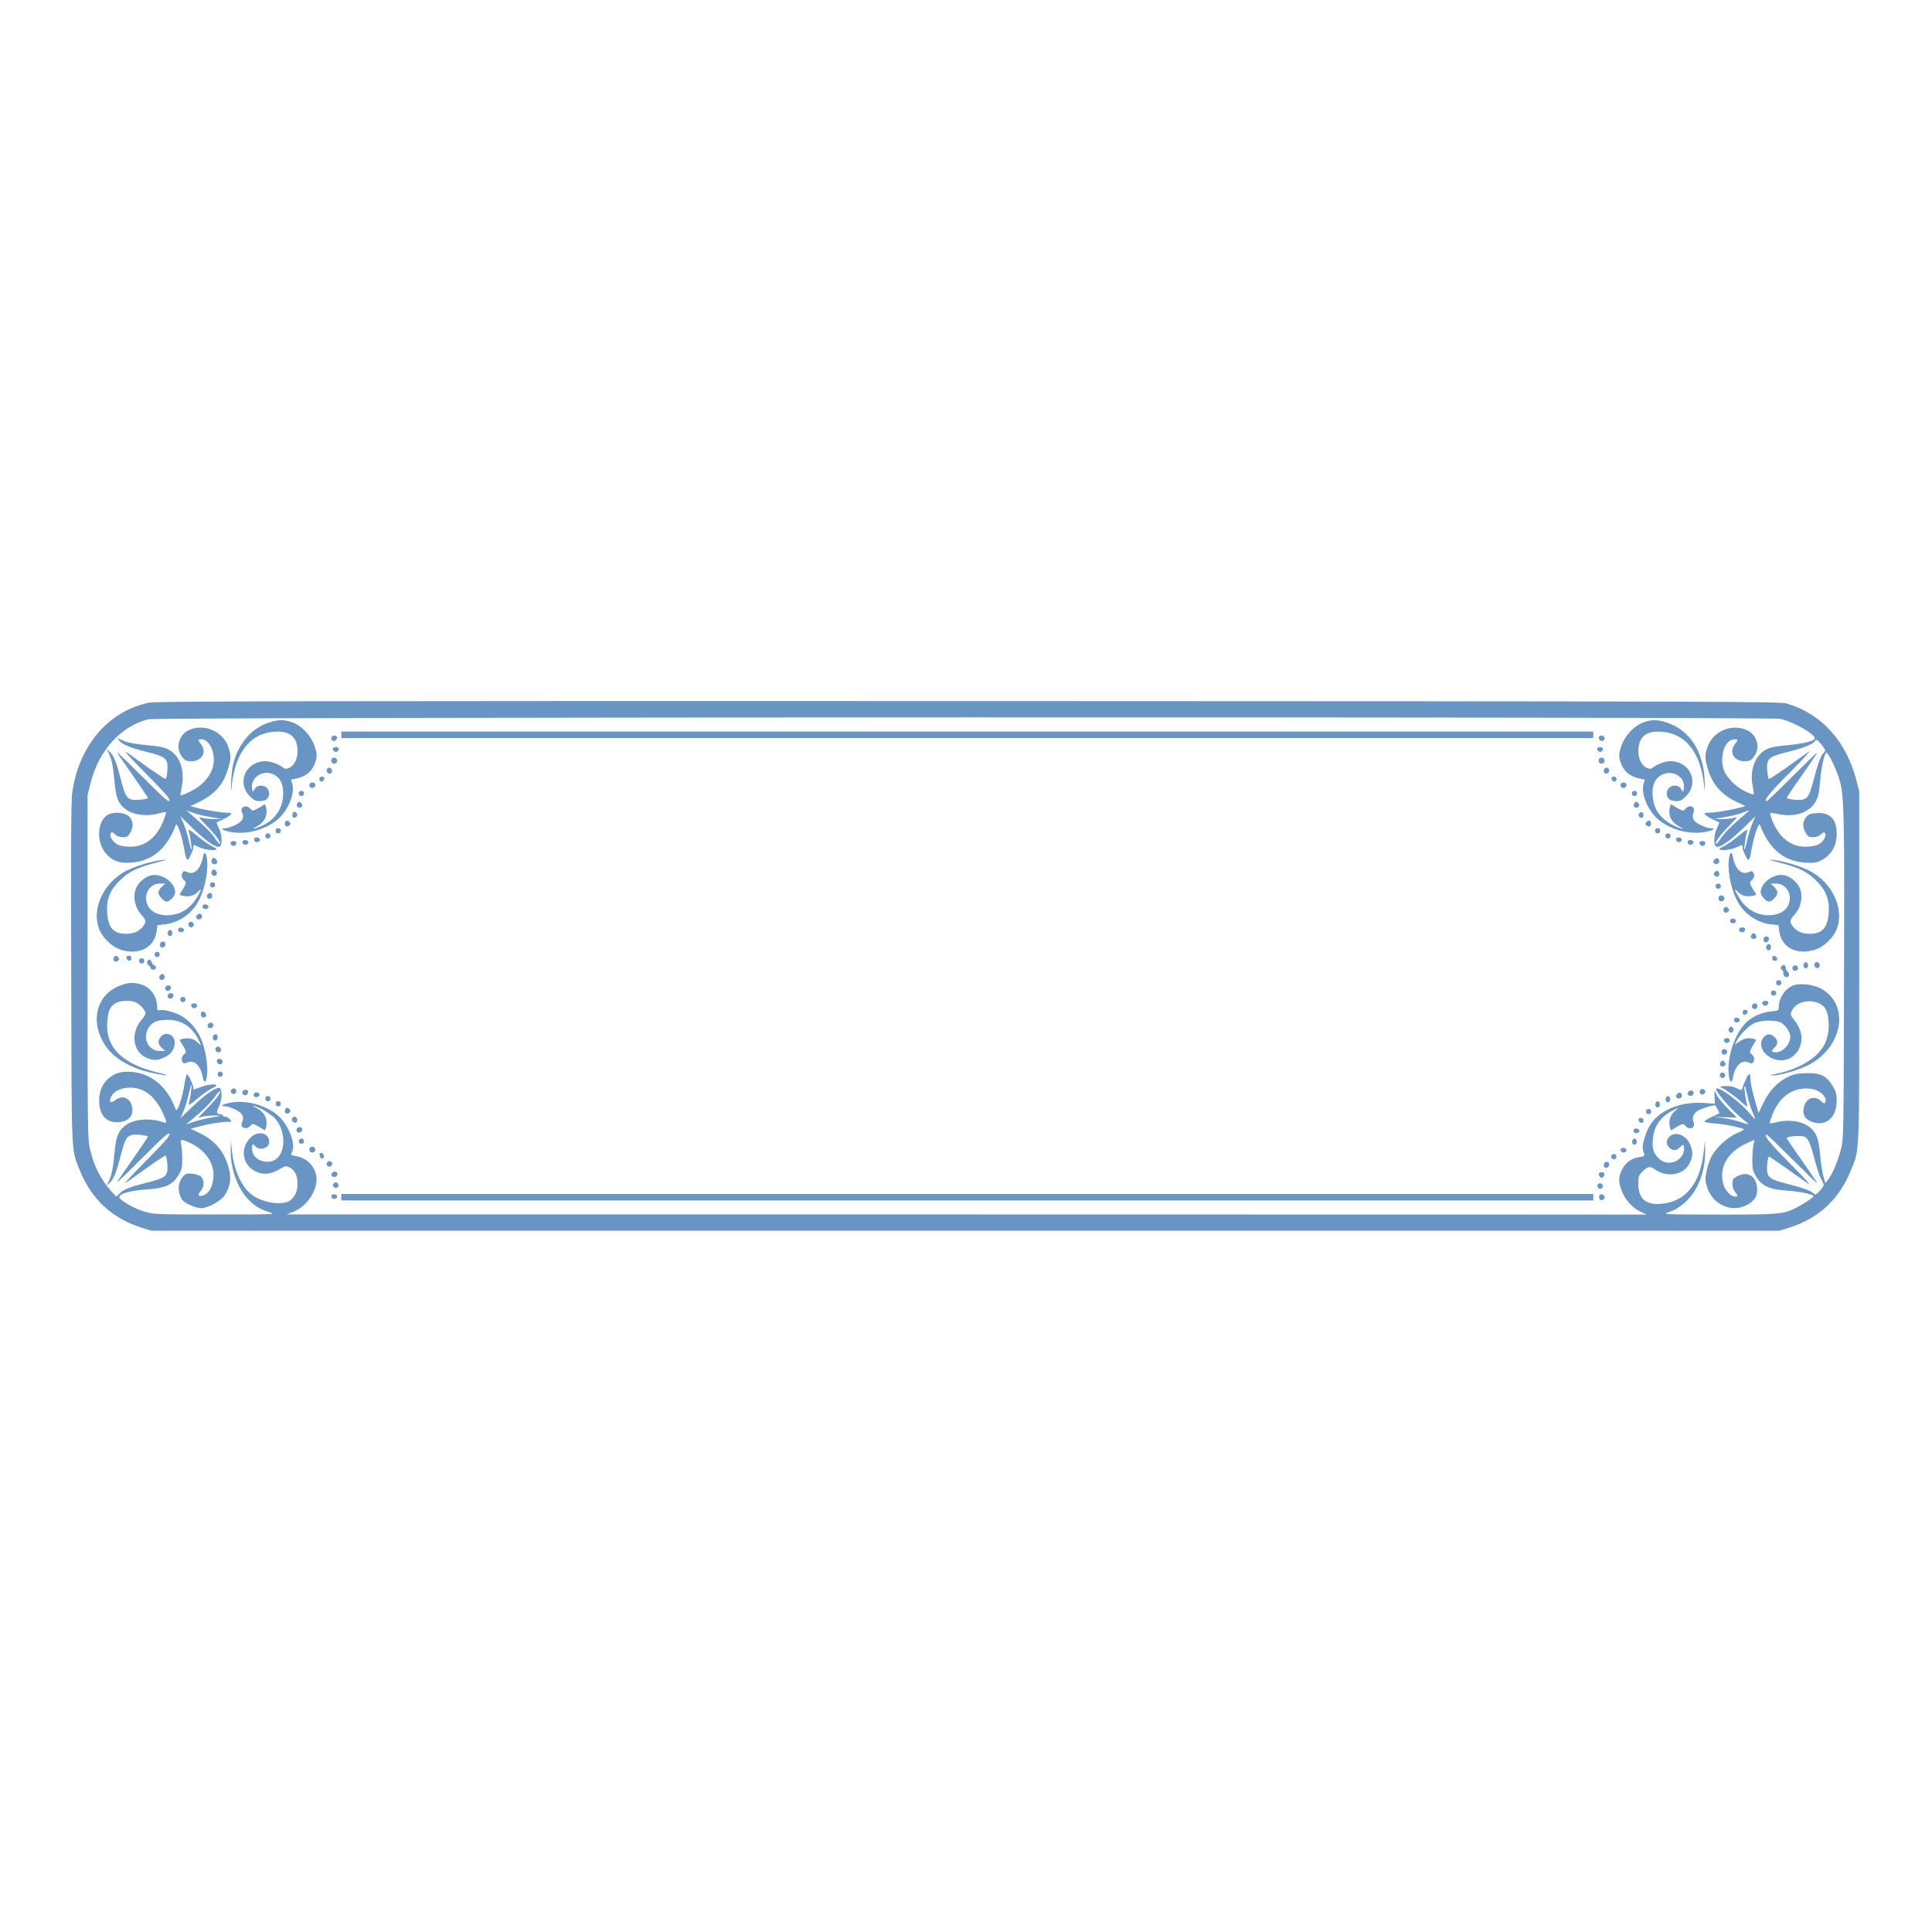 <?xml version="1.0" standalone="no"?>
<!DOCTYPE svg PUBLIC "-//W3C//DTD SVG 20010904//EN"
 "http://www.w3.org/TR/2001/REC-SVG-20010904/DTD/svg10.dtd">
<svg version="1.0" xmlns="http://www.w3.org/2000/svg"
 width="1500pt" height="1500pt" viewBox="0 0 1500 1500"
 preserveAspectRatio="xMidYMid meet">

<g transform="translate(0,1500) scale(0.1,-0.1)"
fill="#6995c5" stroke="none">
<path d="M1160 9545 c-319 -64 -552 -338 -600 -706 -8 -59 -10 -485 -7 -1399
3 -1452 -1 -1357 67 -1527 90 -224 250 -372 480 -445 l75 -23 6320 0 6320 0
75 23 c231 73 390 221 481 447 68 170 64 76 64 1580 l0 1360 -23 90 c-79 302
-269 512 -537 592 -57 17 -331 18 -6355 20 -5158 1 -6307 -1 -6360 -12z
m12662 -126 c95 -20 268 -117 268 -150 0 -21 -80 -42 -206 -54 -105 -10 -141
-17 -175 -36 -86 -48 -127 -164 -100 -289 6 -29 9 -55 6 -58 -3 -3 -33 8 -66
24 -73 34 -150 113 -167 171 -32 108 12 233 83 233 30 0 31 -4 5 -37 -49 -62
-8 -133 75 -133 36 0 48 5 69 31 56 66 32 170 -47 208 -120 58 -269 -5 -311
-132 -21 -62 -20 -91 4 -168 37 -123 106 -199 229 -258 l63 -30 -43 -11 c-70
-19 -190 -39 -238 -40 -38 0 -42 -2 -31 -15 7 -9 34 -25 59 -37 25 -11 47 -22
49 -23 2 -2 -6 -21 -17 -44 -22 -41 -28 -115 -12 -140 16 -25 98 26 208 132
l103 100 -24 -54 c-13 -30 -31 -89 -41 -132 -9 -43 -19 -76 -22 -74 -5 5 14
128 24 153 3 9 -27 -11 -67 -44 -40 -34 -90 -70 -111 -79 -21 -10 -39 -21 -39
-25 0 -16 86 -7 129 12 53 24 51 24 51 0 0 -11 5 -30 12 -43 6 -12 14 -28 18
-36 15 -34 26 -17 38 57 17 106 57 224 67 197 69 -186 188 -285 356 -293 62
-3 83 0 115 16 82 42 124 113 124 208 0 113 -52 168 -154 161 -49 -3 -63 -8
-83 -31 -29 -34 -30 -80 -3 -123 16 -28 26 -33 57 -33 24 0 45 8 60 22 20 19
26 20 33 8 13 -21 -15 -67 -53 -87 -20 -10 -56 -17 -97 -17 -116 -1 -207 71
-260 203 -11 30 -19 56 -16 58 2 2 32 -1 65 -8 129 -25 237 11 287 96 21 37
27 65 35 157 10 115 31 212 49 223 13 8 85 -142 105 -220 33 -123 36 -292 32
-1542 -3 -1234 -3 -1238 -25 -1320 -24 -92 -68 -195 -100 -233 l-20 -25 -16
55 c-8 30 -20 106 -25 168 -11 135 -35 186 -107 228 -57 33 -154 42 -231 21
-29 -8 -53 -10 -53 -6 0 5 9 33 20 63 55 146 169 222 305 202 69 -11 127 -70
105 -106 -6 -9 -13 -7 -29 9 -50 50 -117 29 -135 -43 -13 -51 2 -87 44 -108
112 -56 210 16 210 154 0 54 -5 72 -32 118 -48 79 -97 102 -208 98 -69 -2 -96
-8 -142 -31 -79 -39 -142 -107 -187 -200 l-38 -79 -21 74 c-29 100 -41 157
-42 196 0 53 -17 40 -49 -40 -5 -13 -12 -30 -14 -40 -5 -15 -9 -14 -45 4 -28
13 -55 18 -89 16 -38 -3 -44 -5 -28 -12 36 -17 109 -69 159 -116 27 -25 46
-37 43 -27 -11 28 -28 149 -23 154 3 3 8 -8 11 -23 15 -75 38 -150 55 -187 11
-22 18 -42 17 -44 -2 -2 -23 19 -46 47 -68 80 -213 190 -251 190 -35 0 107
-166 214 -250 46 -36 44 -36 -35 -10 -33 12 -93 25 -132 30 l-72 9 90 -3 90
-3 -66 66 c-36 36 -76 84 -88 106 l-21 40 2 -52 3 -52 -95 6 c-182 10 -346
-61 -414 -181 -31 -54 -59 -151 -51 -179 4 -12 9 -29 11 -38 4 -13 -5 -18 -40
-23 -60 -9 -105 -42 -132 -96 -29 -56 -30 -94 -4 -163 27 -71 83 -134 144
-163 l51 -24 -5280 1 -5280 0 52 20 c117 45 205 195 175 298 -23 73 -77 121
-154 135 -43 8 -42 5 -27 42 24 64 -38 211 -116 276 -94 79 -245 119 -365 97
-64 -11 -87 -29 -37 -29 12 0 45 -11 73 -24 56 -26 74 -59 54 -97 -23 -41 31
-67 64 -30 16 18 18 18 52 1 19 -10 41 -23 48 -29 11 -9 15 -6 20 11 18 68 -9
123 -75 157 -24 12 -33 19 -19 15 50 -13 142 -68 170 -103 78 -94 80 -250 5
-309 -58 -46 -165 -16 -183 50 -5 18 -6 41 -4 51 4 17 6 17 24 -3 35 -38 108
-15 108 34 0 72 -87 91 -145 33 -91 -91 -59 -230 62 -271 54 -18 101 -10 170
30 40 23 44 24 73 9 40 -20 60 -63 60 -125 0 -58 -18 -99 -56 -129 -56 -44
-215 -21 -300 44 -79 60 -137 190 -153 337 l-8 83 -2 -76 c-2 -138 50 -287
131 -375 50 -54 93 -81 166 -105 57 -18 55 -18 -412 -18 -395 -1 -478 1 -529
15 -68 17 -145 54 -195 91 -26 20 -31 28 -21 39 19 23 101 42 215 50 136 9
194 35 239 108 26 43 30 59 30 125 0 42 -4 93 -8 114 -10 45 -3 46 70 13 119
-56 190 -160 180 -267 -6 -70 -28 -114 -68 -135 -43 -22 -62 -4 -31 29 29 30
30 87 2 112 -11 10 -41 20 -67 22 -41 4 -51 1 -70 -19 -42 -46 -47 -114 -13
-177 15 -29 105 -71 151 -71 53 0 151 53 182 98 40 58 53 121 39 188 -28 137
-105 236 -230 296 l-72 35 62 16 c86 22 174 37 221 37 39 0 40 0 22 20 -10 11
-26 20 -37 20 -10 0 -18 5 -18 10 0 6 -9 10 -19 10 -31 0 -34 16 -11 59 21 41
27 115 11 140 -15 23 -106 -35 -213 -138 l-98 -93 24 53 c13 30 31 89 41 132
9 43 19 76 21 74 6 -5 -12 -127 -22 -152 -4 -11 23 7 66 43 41 34 91 70 112
80 21 9 38 20 38 25 0 14 -70 7 -122 -13 -64 -24 -58 -24 -58 -2 0 22 -38 102
-48 102 -4 0 -13 -35 -20 -78 -16 -106 -57 -225 -67 -197 -63 175 -188 281
-343 293 -82 5 -130 -8 -179 -51 -49 -43 -73 -99 -73 -172 0 -107 51 -169 140
-168 84 1 129 47 116 118 -14 71 -76 97 -130 54 -39 -31 -55 -12 -29 33 37 65
164 84 252 38 54 -28 106 -87 140 -160 36 -75 39 -95 14 -85 -91 34 -210 30
-278 -9 -71 -42 -95 -93 -106 -228 -11 -120 -22 -175 -46 -223 l-16 -30 23 20
c31 27 53 80 85 205 35 135 47 157 88 168 28 7 113 -1 125 -12 2 -3 -51 -81
-117 -176 -67 -94 -121 -174 -121 -178 0 -4 90 83 200 193 161 161 200 196
206 181 5 -14 -36 -61 -187 -214 -126 -126 -176 -183 -144 -160 28 19 105 75
173 123 68 48 125 85 128 83 11 -12 19 -97 12 -125 -11 -41 -36 -55 -168 -88
-126 -32 -167 -48 -201 -81 l-26 -25 -35 38 c-86 96 -137 195 -168 327 -19 78
-20 128 -20 1417 l0 1336 24 96 c64 252 237 441 449 493 71 17 12586 20 12669
3z m348 -245 c0 -7 -5 -16 -11 -20 -18 -11 -45 -82 -74 -194 -35 -135 -47
-157 -88 -168 -28 -7 -113 1 -125 12 -2 3 51 82 118 176 66 95 120 174 118
176 -2 2 -89 -82 -193 -186 -105 -105 -193 -190 -197 -190 -31 0 17 60 180
224 122 124 170 177 137 154 -27 -19 -105 -75 -173 -123 -68 -48 -125 -85
-128 -83 -11 12 -19 97 -12 125 11 41 36 55 169 88 118 30 177 54 199 80 14
16 16 15 47 -20 18 -21 33 -44 33 -51z m-615 -490 c-117 -100 -168 -151 -196
-195 -19 -28 -35 -46 -37 -40 -5 16 33 68 107 143 64 67 65 68 31 58 -19 -6
-62 -9 -95 -9 l-60 1 86 14 c47 7 108 22 135 33 64 25 64 25 29 -5z m-11861
-2192 c-9 -15 -48 -59 -87 -99 l-69 -71 39 9 c21 5 63 8 93 8 55 -1 55 -1 -27
-15 -45 -7 -108 -23 -140 -34 l-58 -20 45 38 c85 70 149 134 182 182 34 49 54
51 22 2z m11641 -103 c9 -17 15 -32 13 -33 -2 -1 -29 -14 -61 -29 -32 -15 -56
-31 -53 -36 3 -4 40 -11 83 -14 78 -5 223 -36 223 -46 0 -3 -26 -17 -57 -30
-73 -32 -165 -118 -197 -184 -14 -29 -31 -80 -37 -114 -11 -55 -11 -69 5 -120
42 -134 188 -201 306 -140 59 30 83 65 83 120 -2 96 -62 144 -139 112 -21 -9
-42 -21 -46 -28 -14 -22 -8 -74 12 -100 25 -31 25 -37 1 -37 -33 0 -77 46 -91
95 -37 131 34 254 185 320 l57 26 -9 -43 c-4 -24 -8 -77 -8 -119 0 -66 4 -82
30 -125 45 -73 103 -99 239 -108 103 -7 206 -29 206 -44 0 -9 -83 -64 -136
-90 -98 -49 -133 -52 -600 -52 -435 1 -439 1 -387 19 174 60 286 252 282 484
l-2 72 -8 -79 c-27 -252 -137 -393 -326 -412 -123 -13 -183 38 -183 154 0 59
2 66 34 98 39 39 57 42 96 14 94 -67 228 -42 270 53 25 53 25 91 1 144 -32 70
-106 100 -154 63 -32 -26 -35 -62 -7 -90 27 -27 56 -25 85 4 21 21 24 22 28 6
8 -32 -4 -68 -35 -97 -40 -39 -113 -40 -153 -3 -46 43 -58 77 -53 149 8 107
58 180 161 232 l42 22 -32 -30 c-37 -35 -48 -69 -39 -119 6 -29 10 -33 21 -24
8 6 30 20 49 30 34 17 36 17 52 -1 33 -37 80 -16 63 28 -15 40 0 72 42 94 32
16 87 33 121 38 4 1 15 -13 23 -30z m580 -389 c104 -104 191 -188 193 -186 2
2 -52 81 -118 176 -67 94 -120 173 -118 176 12 11 97 19 126 12 40 -11 51 -33
93 -188 16 -63 39 -130 50 -148 25 -43 25 -45 -12 -87 -29 -32 -33 -34 -48
-21 -25 23 -77 42 -191 71 -133 34 -157 46 -168 89 -9 32 2 126 14 126 3 0 60
-39 127 -86 67 -48 145 -103 172 -122 33 -23 -15 30 -137 154 -163 164 -211
224 -180 224 4 0 92 -85 197 -190z"/>
<path d="M2084 9389 c-82 -28 -150 -81 -201 -157 -59 -87 -84 -174 -88 -297
-4 -97 -3 -98 5 -28 30 267 157 413 357 413 101 0 153 -51 153 -150 0 -63 -25
-114 -66 -132 -20 -9 -29 -9 -42 0 -40 30 -100 52 -140 52 -153 1 -228 -166
-122 -272 31 -31 45 -38 77 -38 26 0 46 6 56 18 36 40 9 102 -44 102 -29 0
-42 -8 -56 -34 -9 -17 -11 -17 -15 5 -18 96 90 163 178 110 47 -29 67 -81 62
-162 -8 -106 -70 -191 -173 -234 -55 -23 -80 -26 -36 -4 66 34 93 89 75 157
-5 17 -9 20 -20 11 -7 -6 -29 -19 -48 -29 -34 -17 -36 -17 -52 1 -33 37 -87
11 -64 -30 20 -38 2 -71 -54 -97 -28 -13 -61 -24 -73 -24 -52 0 -27 -18 42
-30 116 -20 247 13 346 86 87 63 151 206 129 285 -6 18 -10 35 -10 35 0 1 17
5 38 9 67 12 117 49 141 104 26 62 26 86 0 158 -30 77 -95 146 -165 173 -68
25 -112 25 -190 -1z"/>
<path d="M12754 9389 c-68 -26 -134 -97 -163 -172 -26 -72 -26 -96 0 -158 24
-55 74 -92 142 -104 20 -4 37 -8 37 -9 0 0 -4 -17 -10 -35 -22 -79 42 -222
129 -285 99 -73 230 -106 346 -86 69 12 94 30 42 30 -12 0 -45 11 -73 24 -56
26 -72 55 -55 99 17 44 -30 65 -63 28 -16 -18 -18 -18 -52 -1 -19 10 -41 23
-48 29 -11 9 -15 6 -20 -11 -18 -68 9 -123 75 -157 24 -12 33 -19 19 -15 -82
21 -158 76 -196 139 -36 62 -45 164 -19 220 60 125 252 80 227 -54 -4 -22 -6
-22 -15 -5 -14 26 -27 34 -58 34 -52 0 -79 -69 -41 -103 11 -10 35 -17 56 -17
31 0 46 7 76 38 106 106 31 273 -122 272 -40 0 -100 -22 -140 -52 -13 -9 -22
-9 -42 0 -40 18 -66 69 -66 130 0 100 51 152 151 152 202 0 329 -145 359 -413
8 -70 9 -69 5 28 -7 228 -116 396 -292 454 -78 26 -123 26 -189 0z"/>
<path d="M1462 9329 c-78 -39 -101 -143 -46 -208 21 -26 33 -31 69 -31 83 0
124 71 75 133 -26 33 -25 37 5 37 51 0 95 -74 95 -159 0 -98 -70 -193 -184
-247 -38 -19 -71 -32 -74 -30 -2 2 2 32 9 65 25 131 -13 242 -100 290 -34 19
-70 26 -175 36 -82 8 -146 19 -171 31 -22 10 -44 20 -50 22 -5 3 -1 -5 10 -18
27 -31 81 -54 204 -85 133 -33 158 -47 169 -88 7 -28 -1 -113 -12 -125 -3 -2
-60 35 -128 83 -68 48 -145 104 -173 123 -32 23 18 -34 144 -160 151 -153 192
-200 187 -214 -6 -15 -45 20 -206 181 -110 110 -200 197 -200 193 0 -4 54 -84
121 -178 66 -95 119 -173 117 -176 -12 -11 -97 -19 -125 -12 -41 11 -53 33
-88 168 -32 125 -54 178 -85 205 l-23 20 16 -30 c24 -48 35 -103 46 -223 11
-135 35 -186 107 -228 57 -34 154 -42 234 -20 30 8 57 13 59 10 2 -2 -6 -29
-18 -60 -52 -136 -144 -209 -261 -208 -41 0 -77 7 -97 17 -38 20 -66 66 -53
87 7 12 13 11 33 -8 15 -14 36 -22 60 -22 31 0 41 5 57 33 27 43 26 89 -3 123
-32 37 -125 46 -173 16 -84 -53 -87 -220 -6 -305 50 -53 96 -69 181 -65 168 8
287 107 356 293 10 27 50 -91 67 -197 12 -74 23 -91 38 -57 4 8 12 24 18 36 7
13 12 32 12 43 0 24 -2 24 51 0 43 -19 129 -28 129 -12 0 4 -18 15 -39 25 -21
9 -71 45 -111 79 -40 33 -70 53 -67 44 10 -25 29 -148 24 -153 -3 -2 -13 31
-22 74 -10 43 -28 102 -41 132 l-24 54 103 -100 c110 -106 192 -157 208 -132
16 25 10 99 -12 140 -11 23 -19 42 -17 44 2 1 24 12 49 23 25 12 52 28 59 37
11 13 7 15 -31 15 -48 1 -168 21 -238 40 l-43 11 63 30 c123 59 192 135 229
258 24 77 25 106 4 168 -42 127 -193 191 -312 132z m177 -673 l86 -14 -60 -1
c-33 0 -76 3 -95 9 -34 10 -33 9 31 -58 74 -75 112 -127 107 -143 -2 -6 -18
12 -37 40 -28 44 -80 96 -196 195 l-30 25 54 -20 c29 -11 92 -26 140 -33z"/>
<path d="M2650 9295 l0 -25 4860 0 4860 0 0 25 0 25 -4860 0 -4860 0 0 -25z"/>
<path d="M2573 9274 c-8 -22 18 -37 36 -20 7 8 10 19 7 25 -10 16 -36 13 -43
-5z"/>
<path d="M12414 9279 c-3 -6 0 -17 7 -25 18 -17 44 -2 36 20 -7 18 -33 21 -43
5z"/>
<path d="M2586 9192 c-9 -14 12 -35 28 -29 23 9 20 37 -3 37 -11 0 -22 -4 -25
-8z"/>
<path d="M12400 9185 c0 -21 30 -31 40 -14 11 17 3 29 -21 29 -10 0 -19 -7
-19 -15z"/>
<path d="M2574 9105 c-4 -9 -2 -21 4 -27 15 -15 44 -1 40 19 -4 23 -36 29 -44
8z"/>
<path d="M12414 9105 c-4 -9 -2 -21 4 -27 15 -15 44 -1 40 19 -4 23 -36 29
-44 8z"/>
<path d="M2537 9026 c-8 -20 20 -43 35 -28 14 14 3 42 -16 42 -7 0 -16 -6 -19
-14z"/>
<path d="M12453 9024 c-3 -8 -1 -20 5 -26 15 -15 43 8 35 28 -7 19 -32 18 -40
-2z"/>
<path d="M2480 8949 c0 -25 33 -22 38 4 2 12 -3 17 -17 17 -15 0 -21 -6 -21
-21z"/>
<path d="M12512 8953 c5 -26 38 -29 38 -4 0 15 -6 21 -21 21 -14 0 -19 -5 -17
-17z"/>
<path d="M2410 8920 c-18 -11 -4 -42 17 -38 10 2 19 10 21 19 4 19 -19 31 -38
19z"/>
<path d="M12590 8920 c-18 -11 -4 -42 17 -38 10 2 19 10 21 19 4 19 -19 31
-38 19z"/>
<path d="M2320 8840 c0 -13 7 -20 20 -20 13 0 20 7 20 20 0 13 -7 20 -20 20
-13 0 -20 -7 -20 -20z"/>
<path d="M12670 8840 c0 -13 7 -20 20 -20 13 0 20 7 20 20 0 13 -7 20 -20 20
-13 0 -20 -7 -20 -20z"/>
<path d="M2311 8766 c-14 -17 -7 -36 14 -36 22 0 29 20 13 36 -13 13 -16 13
-27 0z"/>
<path d="M12691 8766 c-14 -17 -7 -36 14 -36 22 0 29 20 13 36 -13 13 -16 13
-27 0z"/>
<path d="M2276 8693 c-3 -4 -6 -15 -6 -25 0 -24 33 -21 38 3 3 17 -21 33 -32
22z"/>
<path d="M12731 8690 c-17 -10 -7 -40 14 -40 8 0 15 9 15 19 0 24 -12 32 -29
21z"/>
<path d="M2213 8614 c-9 -23 13 -40 32 -24 12 10 13 16 4 26 -15 18 -28 18
-36 -2z"/>
<path d="M12781 8616 c-9 -10 -8 -16 4 -26 19 -16 41 1 32 24 -8 20 -21 20
-36 2z"/>
<path d="M2140 8550 c0 -13 7 -20 20 -20 13 0 20 7 20 20 0 13 -7 20 -20 20
-13 0 -20 -7 -20 -20z"/>
<path d="M12850 8550 c0 -13 7 -20 20 -20 13 0 20 7 20 20 0 13 -7 20 -20 20
-13 0 -20 -7 -20 -20z"/>
<path d="M2060 8510 c0 -13 7 -20 20 -20 13 0 20 7 20 20 0 13 -7 20 -20 20
-13 0 -20 -7 -20 -20z"/>
<path d="M12930 8510 c0 -13 7 -20 20 -20 13 0 20 7 20 20 0 13 -7 20 -20 20
-13 0 -20 -7 -20 -20z"/>
<path d="M1975 8490 c-4 -7 -3 -16 3 -22 14 -14 45 -2 40 15 -6 16 -34 21 -43
7z"/>
<path d="M13015 8490 c-4 -7 -3 -16 3 -22 14 -14 45 -2 40 15 -6 16 -34 21
-43 7z"/>
<path d="M1885 8470 c-4 -7 -3 -16 3 -22 14 -14 45 -2 40 15 -6 16 -34 21 -43
7z"/>
<path d="M13105 8470 c-4 -7 -3 -16 3 -22 14 -14 45 -2 40 15 -6 16 -34 21
-43 7z"/>
<path d="M1790 8455 c0 -21 30 -31 40 -14 11 17 3 29 -21 29 -10 0 -19 -7 -19
-15z"/>
<path d="M13196 8462 c-9 -14 12 -35 28 -29 23 9 20 37 -3 37 -11 0 -22 -4
-25 -8z"/>
<path d="M1575 8344 c-17 -92 -68 -140 -122 -115 -21 10 -28 9 -34 -1 -14 -21
-10 -44 10 -62 18 -16 18 -18 1 -52 -10 -19 -24 -41 -30 -49 -9 -11 -5 -15 24
-21 47 -8 82 1 112 31 33 33 30 19 -8 -45 -42 -69 -102 -115 -170 -129 -99
-22 -187 9 -214 76 -33 78 17 163 97 163 l42 0 -27 -25 c-14 -13 -26 -33 -26
-45 0 -25 42 -70 65 -70 23 0 65 45 65 71 0 75 -98 148 -181 134 -56 -10 -113
-62 -129 -119 -17 -62 1 -136 46 -186 40 -44 42 -58 13 -94 -30 -38 -71 -56
-129 -56 -98 0 -139 45 -148 161 -7 97 16 164 78 232 77 84 144 119 315 163
78 20 83 22 35 17 -79 -8 -215 -49 -282 -85 -171 -91 -264 -284 -213 -439 26
-77 103 -152 180 -175 140 -40 254 21 271 146 l6 47 54 6 c113 12 217 84 269
188 51 100 77 248 59 338 -9 41 -20 39 -29 -5z"/>
<path d="M13426 8349 c-18 -90 8 -238 59 -338 52 -104 156 -176 269 -188 l54
-6 6 -47 c17 -125 131 -186 271 -146 77 23 154 98 180 175 51 155 -42 348
-213 439 -67 36 -203 77 -282 85 -48 5 -43 3 35 -17 171 -44 238 -79 315 -163
62 -68 85 -135 78 -232 -9 -116 -50 -161 -148 -161 -58 0 -99 18 -129 56 -29
36 -27 50 13 94 45 50 63 124 46 186 -16 57 -73 109 -129 119 -83 14 -181 -59
-181 -134 0 -26 42 -71 65 -71 23 0 65 45 65 70 0 12 -12 32 -26 45 l-27 25
42 0 c80 0 130 -85 97 -163 -27 -67 -115 -98 -214 -76 -68 14 -128 60 -169
129 -39 64 -42 78 -9 45 30 -30 65 -39 112 -31 29 6 33 10 24 21 -6 8 -20 30
-30 49 -17 34 -17 36 1 52 20 18 24 41 10 62 -6 10 -13 11 -34 1 -54 -25 -105
23 -122 115 -9 44 -20 46 -29 5z"/>
<path d="M1644 8325 c-7 -18 3 -35 21 -35 21 0 28 19 15 35 -16 19 -29 19 -36
0z"/>
<path d="M13310 8325 c-10 -11 -10 -19 -2 -27 15 -15 44 -2 40 19 -4 23 -22
27 -38 8z"/>
<path d="M1644 8235 c-7 -18 3 -35 21 -35 18 0 26 25 12 39 -15 15 -27 14 -33
-4z"/>
<path d="M13311 8226 c-9 -10 -8 -16 4 -26 19 -16 41 1 32 24 -8 20 -21 20
-36 2z"/>
<path d="M1630 8130 c0 -13 7 -20 20 -20 13 0 20 7 20 20 0 13 -7 20 -20 20
-13 0 -20 -7 -20 -20z"/>
<path d="M13320 8120 c0 -13 7 -20 20 -20 13 0 20 7 20 20 0 13 -7 20 -20 20
-13 0 -20 -7 -20 -20z"/>
<path d="M1612 8057 c-15 -17 1 -42 23 -33 18 6 17 37 -1 43 -6 2 -16 -2 -22
-10z"/>
<path d="M13344 8035 c-4 -9 -2 -21 4 -27 15 -15 44 -1 40 19 -4 23 -36 29
-44 8z"/>
<path d="M1575 7970 c-4 -7 -3 -16 3 -22 14 -14 45 -2 40 15 -6 16 -34 21 -43
7z"/>
<path d="M13383 7944 c-9 -23 13 -40 32 -24 12 10 13 16 4 26 -15 18 -28 18
-36 -2z"/>
<path d="M1530 7895 c-10 -11 -10 -19 -2 -27 15 -15 44 -2 40 19 -4 23 -22 27
-38 8z"/>
<path d="M13435 7860 c-4 -7 -3 -16 3 -22 14 -14 45 -2 40 15 -6 16 -34 21
-43 7z"/>
<path d="M1471 7840 c-17 -10 -7 -40 13 -40 7 0 16 6 19 14 8 19 -15 37 -32
26z"/>
<path d="M1385 7790 c-4 -7 -3 -16 3 -22 14 -14 45 -2 40 15 -6 16 -34 21 -43
7z"/>
<path d="M13504 7789 c-9 -15 12 -33 30 -26 9 4 16 13 16 22 0 17 -35 21 -46
4z"/>
<path d="M1303 7764 c-8 -21 13 -42 28 -27 13 13 5 43 -11 43 -6 0 -13 -7 -17
-16z"/>
<path d="M13601 7746 c-14 -17 -7 -36 14 -36 22 0 29 20 13 36 -13 13 -16 13
-27 0z"/>
<path d="M13693 7714 c-3 -8 -1 -20 5 -26 15 -15 43 8 35 28 -7 19 -32 18 -40
-2z"/>
<path d="M1243 7674 c-3 -8 -1 -20 5 -26 15 -15 43 8 35 28 -7 19 -32 18 -40
-2z"/>
<path d="M13713 7654 c-7 -18 11 -39 26 -30 17 11 13 46 -4 46 -9 0 -18 -7
-22 -16z"/>
<path d="M1200 7590 c0 -13 7 -20 20 -20 13 0 20 7 20 20 0 13 -7 20 -20 20
-13 0 -20 -7 -20 -20z"/>
<path d="M883 7564 c-9 -23 13 -40 32 -24 12 10 13 16 4 26 -15 18 -28 18 -36
-2z"/>
<path d="M982 7563 c5 -26 38 -29 38 -4 0 15 -6 21 -21 21 -14 0 -19 -5 -17
-17z"/>
<path d="M13760 7561 c0 -15 6 -21 21 -21 25 0 22 33 -4 38 -12 2 -17 -3 -17
-17z"/>
<path d="M1080 7540 c0 -13 7 -20 20 -20 13 0 20 7 20 20 0 13 -7 20 -20 20
-13 0 -20 -7 -20 -20z"/>
<path d="M1143 7534 c-4 -11 1 -22 13 -31 10 -8 17 -17 14 -21 -3 -4 5 -8 18
-10 25 -4 32 25 8 34 -8 3 -16 14 -19 25 -6 23 -25 25 -34 3z"/>
<path d="M14003 7514 c-8 -21 13 -42 28 -27 13 13 5 43 -11 43 -6 0 -13 -7
-17 -16z"/>
<path d="M14087 7516 c-8 -20 20 -43 35 -28 14 14 3 42 -16 42 -7 0 -16 -6
-19 -14z"/>
<path d="M13831 7497 c-9 -11 -8 -17 4 -27 9 -7 14 -19 11 -26 -6 -16 19 -38
34 -29 14 9 13 32 -2 42 -7 4 -13 17 -13 27 0 24 -18 31 -34 13z"/>
<path d="M13921 7497 c-14 -17 3 -41 23 -34 9 4 16 13 16 21 0 19 -26 28 -39
13z"/>
<path d="M1242 7427 c-15 -17 1 -42 23 -33 18 6 17 37 -1 43 -6 2 -16 -2 -22
-10z"/>
<path d="M13790 7370 c0 -13 7 -20 20 -20 13 0 20 7 20 20 0 13 -7 20 -20 20
-13 0 -20 -7 -20 -20z"/>
<path d="M925 7345 c-180 -73 -228 -282 -107 -463 66 -100 202 -179 367 -213
116 -24 155 -23 49 2 -283 65 -417 197 -401 398 6 81 21 116 62 141 39 24 123
27 165 5 32 -17 70 -61 70 -82 0 -8 -15 -33 -34 -55 -83 -97 -64 -243 38 -289
54 -24 90 -24 143 2 50 24 71 52 79 101 11 68 -66 110 -108 58 -25 -31 -23
-57 8 -85 l27 -25 -42 0 c-82 0 -133 89 -95 167 27 54 69 75 153 75 110 0 189
-50 241 -153 26 -50 25 -53 -4 -24 -30 30 -65 39 -112 31 -29 -6 -33 -10 -24
-21 6 -8 20 -30 30 -49 17 -34 17 -36 -1 -52 -20 -18 -24 -41 -10 -62 6 -10
13 -11 34 -1 54 25 105 -23 122 -115 9 -44 20 -46 29 -5 18 91 -10 246 -60
338 -32 60 -85 115 -138 145 -47 27 -138 51 -166 43 -16 -4 -20 0 -20 21 0 84
-46 152 -117 176 -64 22 -108 20 -178 -9z"/>
<path d="M13915 7346 c-60 -27 -105 -99 -105 -166 0 -26 -3 -27 -61 -33 -76
-7 -156 -45 -203 -97 -91 -100 -145 -291 -120 -419 9 -41 20 -39 29 5 17 92
68 140 122 115 21 -10 28 -9 34 1 14 21 10 44 -10 62 -18 16 -18 18 -1 52 10
19 23 41 29 48 9 11 6 15 -11 20 -43 11 -75 6 -112 -19 l-36 -25 15 31 c25 47
85 108 129 132 55 29 178 31 219 4 34 -22 67 -74 67 -105 0 -60 -57 -122 -112
-122 -36 0 -39 8 -12 35 30 30 30 55 1 83 -31 30 -61 28 -87 -5 -43 -55 -1
-137 86 -167 96 -32 191 29 209 135 9 51 -9 110 -51 165 -36 46 -36 48 -20 80
36 77 173 95 243 32 50 -46 56 -203 10 -294 -57 -113 -211 -203 -407 -237 -22
-4 -21 -4 6 -6 48 -2 181 36 262 74 276 131 341 470 113 598 -63 36 -175 47
-226 23z"/>
<path d="M1283 7334 c-8 -22 18 -37 36 -20 7 8 10 19 7 25 -10 16 -36 13 -43
-5z"/>
<path d="M13750 7290 c0 -13 7 -20 20 -20 13 0 20 7 20 20 0 13 -7 20 -20 20
-13 0 -20 -7 -20 -20z"/>
<path d="M1303 7274 c-8 -22 18 -37 36 -20 7 8 10 19 7 25 -10 16 -36 13 -43
-5z"/>
<path d="M1400 7240 c0 -13 7 -20 20 -20 13 0 20 7 20 20 0 13 -7 20 -20 20
-13 0 -20 -7 -20 -20z"/>
<path d="M13684 7219 c-9 -15 12 -33 30 -26 9 4 16 13 16 22 0 17 -35 21 -46
4z"/>
<path d="M1486 7202 c-9 -14 12 -35 28 -29 23 9 20 37 -3 37 -11 0 -22 -4 -25
-8z"/>
<path d="M13603 7194 c-7 -20 17 -37 34 -23 15 13 6 39 -13 39 -8 0 -17 -7
-21 -16z"/>
<path d="M13530 7139 c0 -14 5 -19 17 -17 26 5 29 38 4 38 -15 0 -21 -6 -21
-21z"/>
<path d="M1566 7143 c-14 -15 -5 -43 14 -43 13 0 20 7 20 19 0 19 -23 35 -34
24z"/>
<path d="M13465 7090 c-4 -7 -3 -16 3 -22 14 -14 45 -2 40 15 -6 16 -34 21
-43 7z"/>
<path d="M1613 7044 c-8 -22 18 -37 36 -20 7 8 10 19 7 25 -10 16 -36 13 -43
-5z"/>
<path d="M13423 7014 c-8 -21 13 -42 28 -27 13 13 5 43 -11 43 -6 0 -13 -7
-17 -16z"/>
<path d="M1653 6954 c-7 -18 11 -39 26 -30 17 11 13 46 -4 46 -9 0 -18 -7 -22
-16z"/>
<path d="M13386 6932 c-9 -14 12 -35 28 -29 23 9 20 37 -3 37 -11 0 -22 -4
-25 -8z"/>
<path d="M1681 6871 c-17 -11 -7 -41 13 -41 22 0 30 20 15 36 -9 8 -19 10 -28
5z"/>
<path d="M13371 6847 c-14 -17 3 -41 23 -34 9 4 16 13 16 21 0 19 -26 28 -39
13z"/>
<path d="M1684 6769 c-3 -6 0 -17 7 -25 18 -17 44 -2 36 20 -7 18 -33 21 -43
5z"/>
<path d="M13361 6756 c-14 -17 -7 -36 14 -36 22 0 29 20 13 36 -13 13 -16 13
-27 0z"/>
<path d="M1690 6660 c0 -13 7 -20 20 -20 13 0 20 7 20 20 0 13 -7 20 -20 20
-13 0 -20 -7 -20 -20z"/>
<path d="M13361 6670 c-17 -10 -7 -40 13 -40 7 0 16 6 19 14 8 19 -15 37 -32
26z"/>
<path d="M1793 6534 c-7 -20 17 -37 34 -23 15 13 6 39 -13 39 -8 0 -17 -7 -21
-16z"/>
<path d="M13201 6537 c-14 -17 3 -41 23 -34 9 4 16 13 16 21 0 19 -26 28 -39
13z"/>
<path d="M1883 6524 c-8 -22 18 -37 36 -20 7 8 10 19 7 25 -10 16 -36 13 -43
-5z"/>
<path d="M13109 6524 c-9 -11 -9 -18 -1 -26 14 -14 42 -3 42 16 0 20 -27 27
-41 10z"/>
<path d="M1977 6514 c-16 -16 -6 -35 16 -32 12 2 22 10 22 18 0 16 -26 25 -38
14z"/>
<path d="M13020 6505 c-10 -11 -10 -19 -2 -27 15 -15 44 -2 40 19 -4 23 -22
27 -38 8z"/>
<path d="M2060 6470 c0 -13 7 -20 20 -20 13 0 20 7 20 20 0 13 -7 20 -20 20
-13 0 -20 -7 -20 -20z"/>
<path d="M12933 6474 c-8 -21 13 -42 28 -27 13 13 5 43 -11 43 -6 0 -13 -7
-17 -16z"/>
<path d="M2140 6430 c0 -13 7 -20 20 -20 13 0 20 7 20 20 0 13 -7 20 -20 20
-13 0 -20 -7 -20 -20z"/>
<path d="M12853 6434 c-8 -21 13 -42 28 -27 13 13 5 43 -11 43 -6 0 -13 -7
-17 -16z"/>
<path d="M2213 6384 c-9 -23 13 -40 32 -24 12 10 13 16 4 26 -15 18 -28 18
-36 -2z"/>
<path d="M12780 6370 c0 -13 7 -20 20 -20 13 0 20 7 20 20 0 13 -7 20 -20 20
-13 0 -20 -7 -20 -20z"/>
<path d="M2267 6316 c-8 -20 20 -43 35 -28 14 14 3 42 -16 42 -7 0 -16 -6 -19
-14z"/>
<path d="M12722 6303 c5 -26 38 -29 38 -4 0 15 -6 21 -21 21 -14 0 -19 -5 -17
-17z"/>
<path d="M2303 6234 c-8 -22 18 -37 36 -20 7 8 10 19 7 25 -10 16 -36 13 -43
-5z"/>
<path d="M12685 6230 c-4 -7 -3 -16 3 -22 14 -14 45 -2 40 15 -6 16 -34 21
-43 7z"/>
<path d="M2320 6140 c0 -13 7 -20 20 -20 13 0 20 7 20 20 0 13 -7 20 -20 20
-13 0 -20 -7 -20 -20z"/>
<path d="M12673 6144 c-8 -21 13 -42 28 -27 13 13 5 43 -11 43 -6 0 -13 -7
-17 -16z"/>
<path d="M2404 6085 c-4 -9 -2 -21 4 -27 15 -15 44 -1 40 19 -4 23 -36 29 -44
8z"/>
<path d="M12585 6080 c-4 -7 -3 -16 3 -22 14 -14 45 -2 40 15 -6 16 -34 21
-43 7z"/>
<path d="M2482 6028 c2 -12 10 -23 18 -23 22 0 19 39 -3 43 -15 3 -18 -1 -15
-20z"/>
<path d="M12510 6020 c0 -13 7 -20 20 -20 13 0 20 7 20 20 0 13 -7 20 -20 20
-13 0 -20 -7 -20 -20z"/>
<path d="M2541 5977 c-14 -17 3 -41 23 -34 9 4 16 13 16 21 0 19 -26 28 -39
13z"/>
<path d="M12453 5964 c-3 -8 -1 -20 5 -26 15 -15 43 8 35 28 -7 19 -32 18 -40
-2z"/>
<path d="M2579 5894 c-9 -11 -9 -18 -1 -26 14 -14 42 -3 42 16 0 20 -27 27
-41 10z"/>
<path d="M12414 5889 c-3 -6 0 -17 8 -25 13 -13 16 -13 27 0 7 8 10 20 6 26
-8 13 -32 13 -41 -1z"/>
<path d="M2587 5806 c-8 -19 15 -37 32 -26 17 10 7 40 -13 40 -7 0 -16 -6 -19
-14z"/>
<path d="M12411 5810 c-17 -10 -7 -40 13 -40 7 0 16 6 19 14 8 19 -15 37 -32
26z"/>
<path d="M2575 5720 c-4 -7 -3 -16 3 -22 14 -14 45 -2 40 15 -6 16 -34 21 -43
7z"/>
<path d="M2650 5705 l0 -25 4860 0 4860 0 0 25 0 25 -4860 0 -4860 0 0 -25z"/>
<path d="M12417 5717 c-3 -8 -2 -20 3 -27 11 -18 42 -4 38 17 -4 22 -34 29
-41 10z"/>
</g>
</svg>
